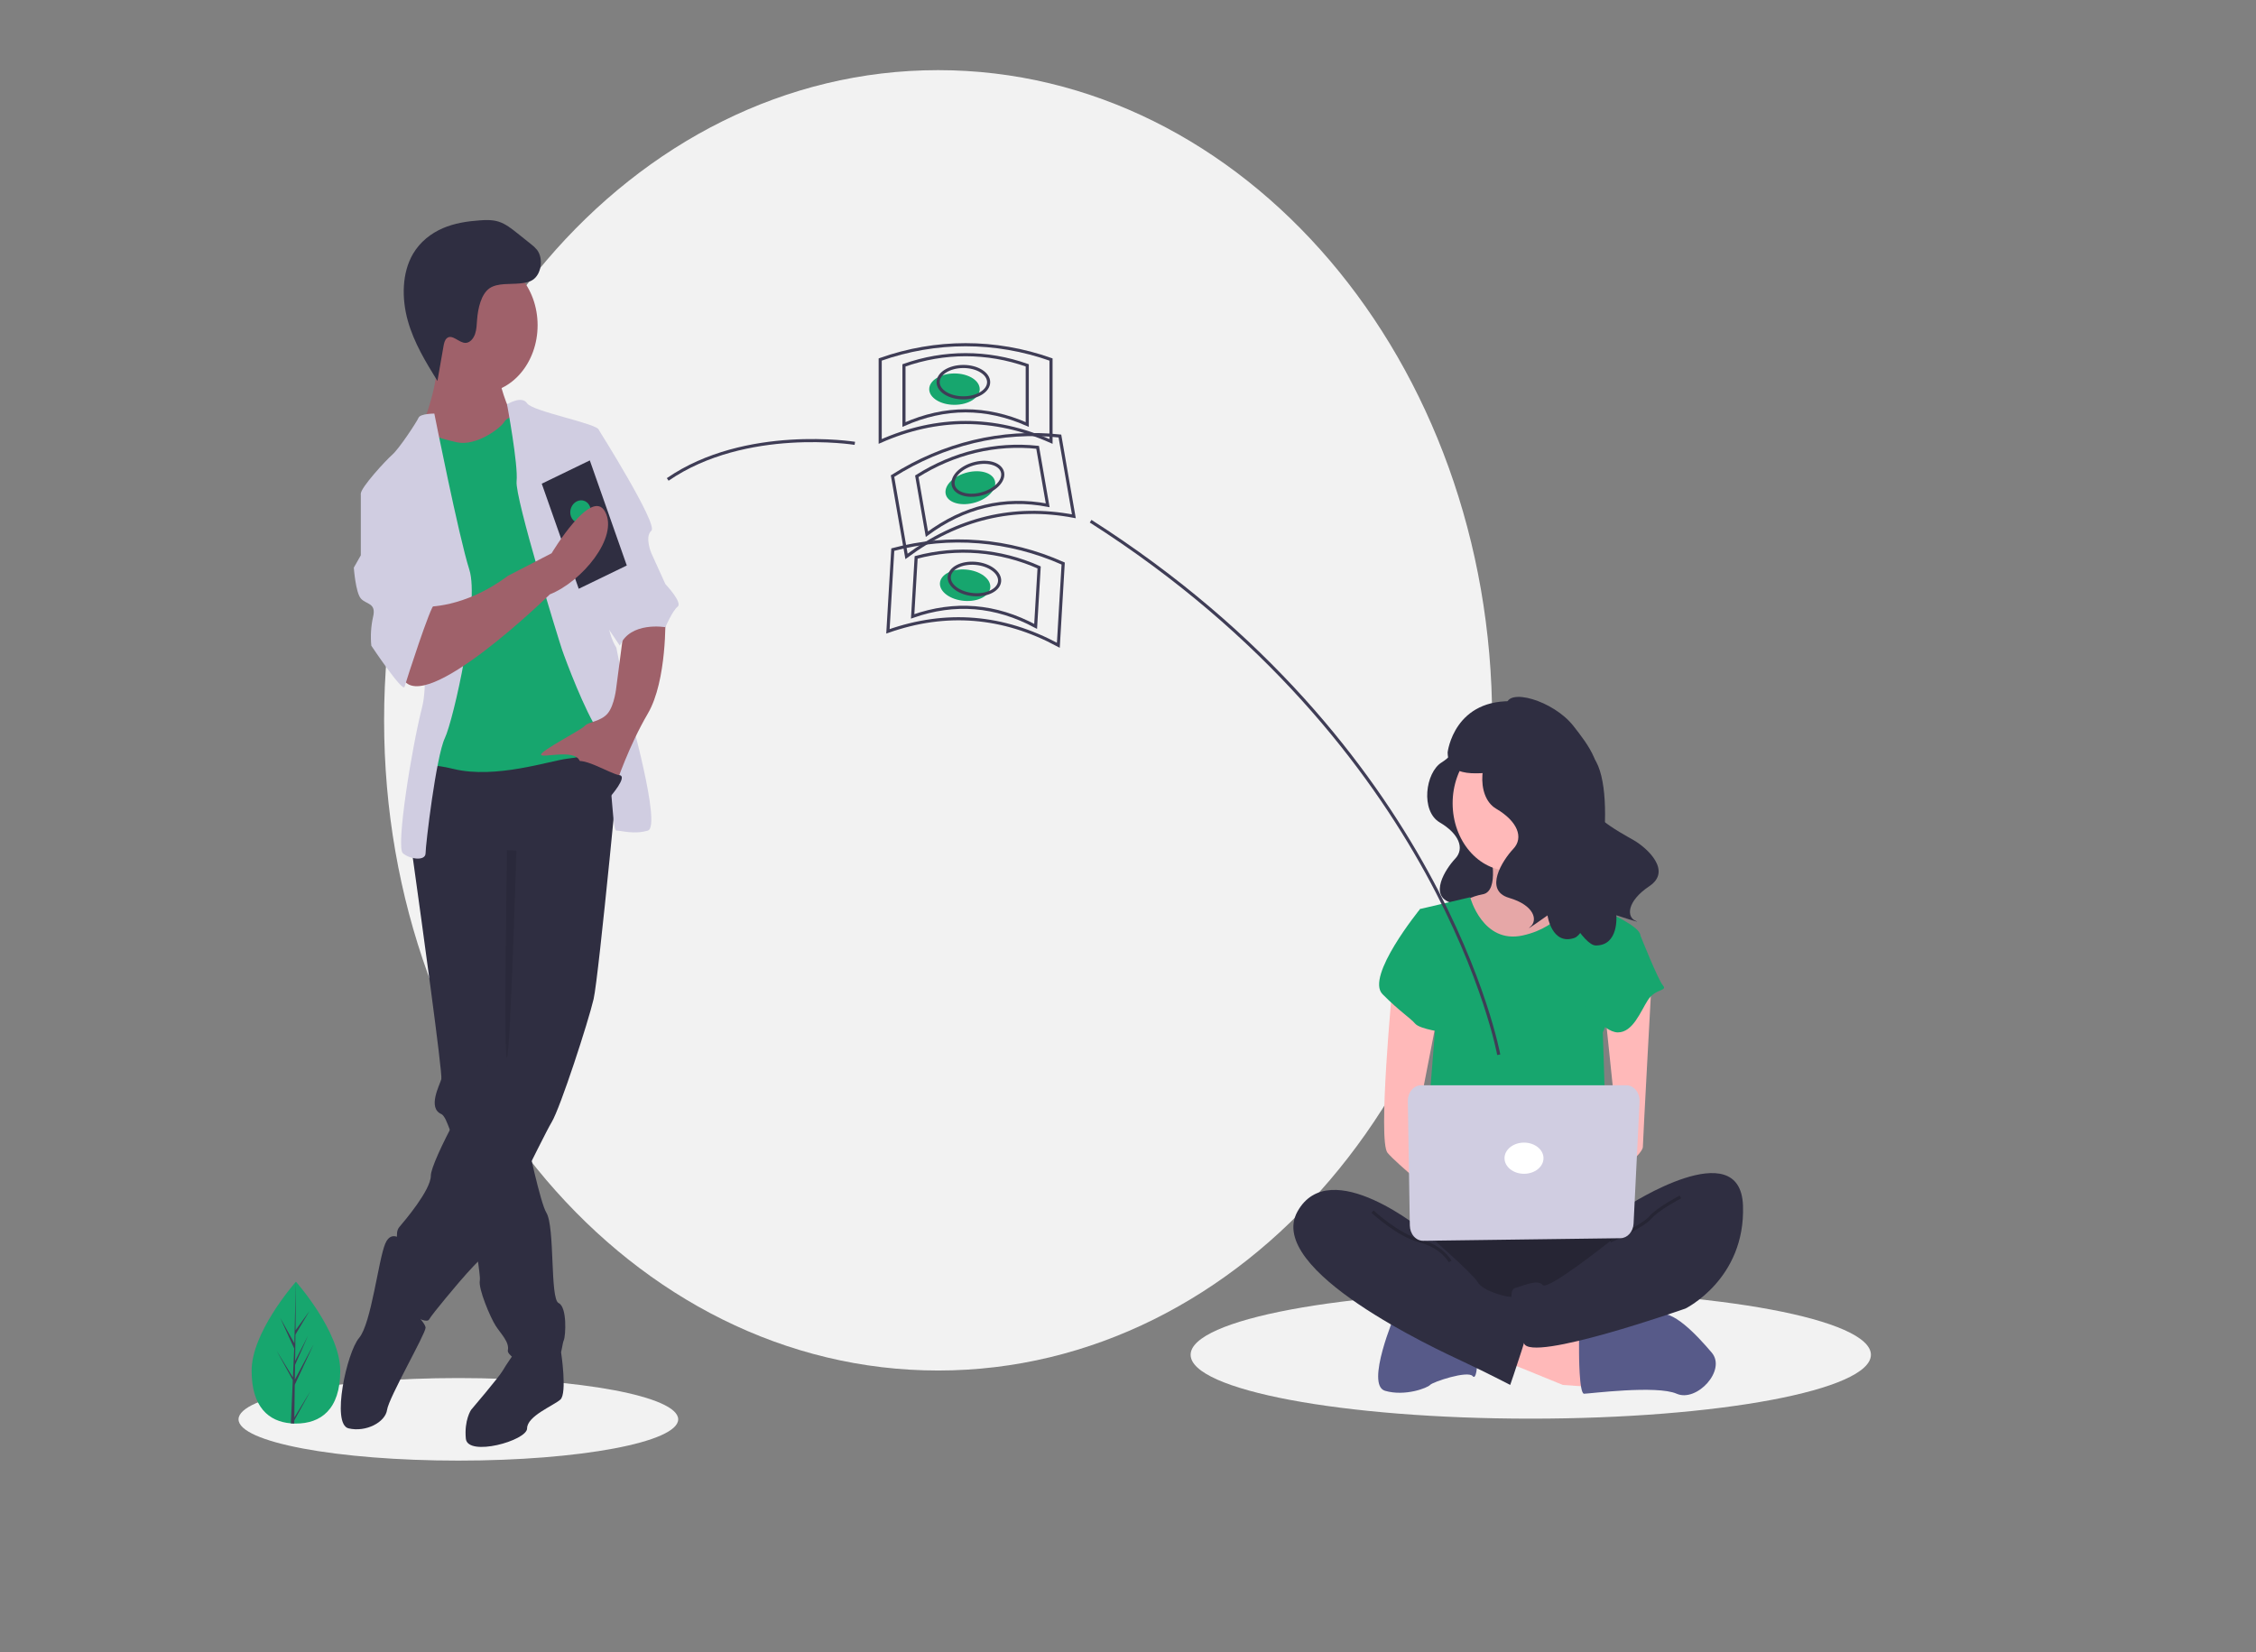 <svg width="1447" height="1060" viewBox="0 0 1447 1060" fill="none" xmlns="http://www.w3.org/2000/svg">
<rect x="0" y="0" width="1447" height="1060" fill="#808080" stroke="none"/>
<g id="undraw_choice_9385 1">
<g id="undraw_transfer_money_rywa 1">
<path id="Vector" d="M601.714 879.209C797.97 879.209 957.066 692.465 957.066 462.105C957.066 231.744 797.97 45 601.714 45C405.459 45 246.363 231.744 246.363 462.105C246.363 692.465 405.459 879.209 601.714 879.209Z" fill="#F2F2F2"/>
<path id="Vector_2" d="M293.997 937C371.868 937 434.995 925.145 434.995 910.52C434.995 895.896 371.868 884.04 293.997 884.04C216.127 884.04 153 895.896 153 910.52C153 925.145 216.127 937 293.997 937Z" fill="#F2F2F2"/>
<path id="Vector_3" d="M981.835 910.083C1102.32 910.083 1200 891.739 1200 869.11C1200 846.482 1102.32 828.138 981.835 828.138C861.346 828.138 763.671 846.482 763.671 869.11C763.671 891.739 861.346 910.083 981.835 910.083Z" fill="#F2F2F2"/>
<path id="Vector_4" d="M933.363 475.283C933.363 475.283 935.22 482.55 924.695 489.09C914.17 495.631 911.074 520.339 923.457 527.606C935.84 534.874 939.554 544.321 933.363 550.861C927.172 557.402 916.027 574.843 930.887 579.204C945.746 583.564 947.603 592.285 943.269 595.918C938.935 599.552 953.175 589.378 953.175 589.378C953.175 589.378 955.652 606.819 968.653 602.459C981.655 598.098 1018.18 515.252 999.61 503.625C981.036 491.997 933.363 475.283 933.363 475.283Z" fill="#2F2E41"/>
<path id="Vector_5" d="M955.803 545.455C955.803 545.455 962.226 571.839 950.987 573.723C944.012 574.999 937.403 578.232 931.72 583.146L952.592 615.184H991.126L1015.21 586.915C1015.21 586.915 983.098 558.647 989.52 541.686C995.942 524.724 955.803 545.455 955.803 545.455Z" fill="#FFB9B9"/>
<path id="Vector_6" opacity="0.1" d="M955.803 545.455C955.803 545.455 962.226 571.839 950.987 573.723C944.012 574.999 937.403 578.232 931.72 583.146L952.592 615.184H991.126L1015.21 586.915C1015.21 586.915 983.098 558.647 989.52 541.686C995.942 524.724 955.803 545.455 955.803 545.455Z" fill="black"/>
<path id="Vector_7" d="M965.437 873.37L1002.36 888.447L1028.05 890.331L1026.45 863.947L973.464 845.554L965.437 873.37Z" fill="#FFB9B9"/>
<path id="Vector_8" d="M1012.8 867.716C1012.8 867.716 1012.8 894.1 1016.01 894.1C1019.22 894.1 1062.57 888.446 1075.42 894.1C1088.26 899.754 1107.53 879.024 1097.9 867.716C1088.26 856.409 1072.55 839.448 1062.74 843.217C1052.94 846.986 1012.8 856.409 1012.8 856.409V867.716Z" fill="#575A89"/>
<path id="Vector_9" d="M894.792 843.217C894.792 843.217 875.525 888.446 888.37 892.216C901.214 895.985 915.664 890.331 917.27 888.446C918.875 886.562 941.353 879.024 944.564 882.793C947.775 886.562 947.775 867.716 947.775 867.716L894.792 843.217Z" fill="#575A89"/>
<path id="Vector_10" d="M910.848 781.026C910.848 781.026 880.342 830.025 902.82 843.217C925.298 856.409 1032.87 856.409 1040.9 843.217C1048.93 830.025 1052.14 788.564 1040.9 784.795C1029.66 781.026 910.848 781.026 910.848 781.026Z" fill="#2F2E41"/>
<path id="Vector_11" opacity="0.2" d="M910.848 781.026C910.848 781.026 880.342 830.025 902.82 843.217C925.298 856.409 1032.87 856.409 1040.9 843.217C1048.93 830.025 1052.14 788.564 1040.9 784.795C1029.66 781.026 910.848 781.026 910.848 781.026Z" fill="black"/>
<path id="Vector_12" d="M968.648 558.647C989.042 558.647 1005.58 539.24 1005.58 515.302C1005.58 491.363 989.042 471.956 968.648 471.956C948.253 471.956 931.72 491.363 931.72 515.302C931.72 539.24 948.253 558.647 968.648 558.647Z" fill="#FFB9B9"/>
<path id="Vector_13" d="M910.848 583.146L942.959 575.608C942.959 575.608 950.987 605.761 976.675 600.107C1002.36 594.454 1008.79 575.608 1008.79 575.608C1008.79 575.608 1028.05 585.031 1029.66 585.031C1031.26 585.031 1052.14 594.454 1052.14 600.107C1052.14 605.761 1028.05 662.298 1028.05 662.298L1031.26 764.065L912.453 760.296L920.481 660.414L910.848 583.146Z" fill="#17A66E"/>
<path id="Vector_14" d="M893.187 632.145C893.187 632.145 883.553 732.027 889.976 739.565C896.398 747.104 922.087 767.834 922.087 767.834V745.219L909.242 716.951L922.087 650.991L893.187 632.145Z" fill="#FFB9B9"/>
<path id="Vector_15" d="M1059.36 629.318C1059.36 629.318 1053.74 732.027 1053.74 735.796C1053.74 739.565 1039.29 752.758 1034.48 752.758C1029.66 752.758 1026.45 743.335 1026.45 743.335L1037.69 728.258L1029.66 650.991L1059.36 629.318Z" fill="#FFB9B9"/>
<path id="Vector_16" d="M1044.11 773.488C1044.11 773.488 1116.36 726.373 1117.96 773.488C1119.57 820.602 1081.04 839.448 1081.04 839.448C1081.04 839.448 981.492 874.484 977.478 861.677C973.464 848.87 965.437 828.14 971.859 826.256C978.281 824.371 986.309 820.602 989.52 824.371C992.731 828.14 1032.87 796.103 1032.87 796.103L1044.11 773.488Z" fill="#2F2E41"/>
<path id="Vector_17" opacity="0.2" d="M1077.83 767.834C1077.83 767.834 1063.38 775.372 1058.56 781.026C1053.74 786.68 1032.87 796.103 1032.87 796.103" stroke="black" stroke-width="2" stroke-miterlimit="10"/>
<path id="Vector_18" d="M920.481 586.915L910.848 583.146C910.848 583.146 875.526 626.491 886.764 637.799C898.003 649.106 904.425 652.875 907.637 656.644C910.848 660.414 926.903 662.298 926.903 662.298L920.481 586.915Z" fill="#17A66E"/>
<path id="Vector_19" d="M1037.69 596.338L1052.14 600.107C1052.14 600.107 1063.38 628.376 1066.59 632.145C1069.8 635.914 1061.77 634.029 1056.95 641.568C1052.14 649.106 1047.32 662.298 1037.69 662.298C1028.05 662.298 1015.21 643.452 1015.21 643.452L1037.69 596.338Z" fill="#17A66E"/>
<path id="Vector_20" d="M914.059 790.449C914.059 790.449 853.048 739.565 832.175 777.257C811.303 814.948 922.087 865.832 938.142 873.37C954.198 880.908 968.648 888.446 968.648 888.446C968.648 888.446 983.098 846.986 983.098 839.448C983.098 831.909 971.859 831.909 968.648 831.909C965.437 831.909 950.987 828.14 947.775 822.487C944.564 816.833 914.059 790.449 914.059 790.449Z" fill="#2F2E41"/>
<path id="Vector_21" opacity="0.2" d="M880.342 777.257C880.342 777.257 896.398 792.333 910.848 796.103C925.298 799.872 930.114 809.295 930.114 809.295" stroke="black" stroke-width="2" stroke-miterlimit="10"/>
<path id="Vector_22" d="M902.984 706.398L904.266 786.191C904.309 788.827 905.237 791.336 906.848 793.172C908.46 795.007 910.625 796.021 912.87 795.991L1039.38 794.323C1041.53 794.294 1043.6 793.307 1045.16 791.56C1046.72 789.812 1047.65 787.436 1047.78 784.91L1051.62 706.785C1051.68 705.427 1051.51 704.067 1051.12 702.789C1050.72 701.511 1050.11 700.342 1049.31 699.352C1048.51 698.363 1047.56 697.575 1046.49 697.037C1045.43 696.498 1044.28 696.22 1043.12 696.22H911.492C910.361 696.22 909.241 696.485 908.198 696.999C907.155 697.513 906.21 698.265 905.418 699.213C904.626 700.161 904.003 701.284 903.585 702.518C903.167 703.751 902.962 705.07 902.984 706.398Z" fill="#D0CDE1"/>
<path id="Vector_23" d="M970.621 460.852C970.621 460.852 972.678 468.902 961.018 476.148C949.359 483.393 945.929 510.766 959.647 518.816C973.364 526.867 977.479 537.333 970.621 544.578C963.762 551.824 951.416 571.145 967.877 575.975C984.338 580.806 986.396 590.466 981.595 594.492C976.793 598.517 992.569 587.246 992.569 587.246C992.569 587.246 995.312 606.568 1009.72 601.737C1024.12 596.907 1038.49 509.102 1022.43 486.487C1007.51 465.46 970.621 460.852 970.621 460.852Z" fill="#2F2E41"/>
<path id="Vector_24" d="M966.239 452.565C966.243 440.771 996.305 449.246 1009.19 465.713C1018.12 477.117 1031.68 494.274 1020.32 506.367C1008.96 518.461 1039.79 534.315 1048.06 539.121C1056.33 543.928 1072.65 558.627 1057.91 568.488C1043.17 578.348 1043.41 588.303 1048.96 590.659C1054.5 593.016 1036.72 587.155 1036.72 587.155C1036.72 587.155 1038.52 606.629 1023.54 606.536C1008.56 606.443 965.586 509.814 975.852 482.956C985.398 457.982 966.239 452.565 966.239 452.565Z" fill="#2F2E41"/>
<path id="Vector_25" d="M972.751 449.98C932.55 447.139 928.515 482.659 928.515 482.659C928.793 503.214 956.603 493.198 964.327 496.263C973.646 488.394 991.608 473.506 1004.45 462.882C995.127 455.173 984.141 450.702 972.751 449.98Z" fill="#2F2E41"/>
<path id="Vector_26" d="M961.298 676.638C961.298 676.638 925.237 478.262 699.526 334.357" stroke="#3F3D56" stroke-width="2" stroke-miterlimit="10"/>
<path id="Vector_27" d="M218.233 879.333C218.233 904.459 205.509 913.232 189.811 913.232C189.448 913.232 189.084 913.227 188.722 913.217C187.995 913.199 187.274 913.158 186.563 913.101C172.396 911.925 161.389 902.7 161.389 879.333C161.389 855.151 187.716 824.638 189.693 822.379L189.697 822.375C189.773 822.288 189.811 822.245 189.811 822.245C189.811 822.245 218.233 854.208 218.233 879.333Z" fill="#17A66E"/>
<path id="Vector_28" d="M188.776 909.388L199.171 892.338L188.75 911.26L188.722 913.217C187.995 913.199 187.274 913.158 186.563 913.102L187.683 887.964L187.674 887.769L187.693 887.732L187.799 885.358L177.352 866.39L187.832 883.578L187.856 884.082L188.703 865.089L179.759 845.488L188.812 861.755L189.693 822.379L189.697 822.245V822.375L189.55 853.426L198.454 841.116L189.513 856.101L189.278 873.105L197.592 856.785L189.243 875.608L189.112 885.061L201.181 862.347L189.067 888.36L188.776 909.388Z" fill="#3F3D56"/>
<path id="Vector_29" d="M353.8 872.824L359.88 867.522C359.88 867.522 363.905 893.909 359.414 897.863C354.923 901.816 338.083 908.405 338.083 916.312C338.083 924.219 299.911 934.761 298.788 922.901C297.665 911.041 302.156 904.451 302.156 904.451C302.156 904.451 320.119 883.367 322.365 879.413C324.61 875.46 330.224 867.553 330.224 867.553L353.8 872.824Z" fill="#2F2E41"/>
<path id="Vector_30" d="M263.984 544.691C263.984 544.691 264.153 545.85 264.444 547.972C264.714 549.856 265.084 552.519 265.534 555.8C270.249 589.575 284.002 689.004 283.07 692.285C281.947 696.238 274.089 710.734 283.07 714.688C283.935 715.07 284.866 716.308 285.866 718.259C287.794 722.46 289.384 726.863 290.615 731.411C295.97 749.649 301.696 778.838 305.008 799.053C306.456 807.935 307.444 815.078 307.736 818.82C307.837 819.685 307.849 820.562 307.77 821.43C306.647 826.701 314.506 845.15 317.874 850.421C321.242 855.693 326.856 860.964 325.733 866.235C324.61 871.506 353.8 886.002 357.168 876.778C360.537 867.553 360.537 862.282 361.659 859.646C362.782 857.011 363.905 838.561 358.291 835.926C352.678 833.29 356.046 787.167 350.432 777.942C348.557 774.872 345.694 764.474 342.697 751.968C341.518 747.066 340.328 741.848 339.16 736.616C334.423 715.175 330.224 693.603 330.224 693.603L331.346 539.419L269.598 530.195L268.015 534.293L264.86 542.424L263.984 544.691Z" fill="#2F2E41"/>
<path id="Vector_31" d="M260.616 797.709C260.616 797.709 251.635 787.167 247.144 797.709C242.653 808.252 238.162 849.104 230.303 858.328C222.444 867.553 212.34 913.676 223.567 916.312C234.794 918.947 247.144 912.358 248.266 904.451C249.389 896.545 272.966 855.693 272.966 851.739C272.966 847.786 257.248 833.29 257.248 833.29L260.616 797.709Z" fill="#2F2E41"/>
<path id="Vector_32" d="M398.708 472.211C398.708 472.211 384.113 626.395 380.745 640.89C377.377 655.386 359.414 710.734 353.8 719.959C348.187 729.183 312.26 804.298 307.77 808.252C303.279 812.205 294.297 822.748 294.297 822.748C294.297 822.748 277.457 842.515 275.211 846.468C272.966 850.421 253.88 838.561 252.757 830.654C251.635 822.748 253.88 809.57 255.003 804.298C256.125 799.027 252.757 791.12 256.125 787.167C259.493 783.213 276.334 763.446 276.334 754.222C276.334 744.997 305.524 690.967 316.751 679.107C327.978 667.247 325.733 647.48 325.733 647.48V567.093L263.984 544.691C263.984 544.691 267.352 481.436 275.211 481.436C283.07 481.436 386.359 460.351 398.708 472.211Z" fill="#2F2E41"/>
<path id="Vector_33" d="M307.77 252.138C328.231 252.138 344.819 232.668 344.819 208.65C344.819 184.633 328.231 165.163 307.77 165.163C287.308 165.163 270.72 184.633 270.72 208.65C270.72 232.668 287.308 252.138 307.77 252.138Z" fill="#9F616A"/>
<path id="Vector_34" d="M320.119 242.913C320.119 242.913 324.61 262.68 330.224 267.952C335.837 273.223 315.629 295.626 315.629 295.626L277.457 298.261L270.72 273.223C270.72 273.223 283.07 244.231 279.702 225.782C276.334 207.333 320.119 242.913 320.119 242.913Z" fill="#9F616A"/>
<path id="Vector_35" d="M335.837 265.316C335.837 265.316 325.733 266.634 323.487 270.587C321.242 274.541 305.524 286.401 293.174 283.765C280.825 281.13 272.966 277.176 270.72 278.494C268.475 279.812 263.984 307.486 263.984 307.486L276.334 349.656L274.089 465.622L270.72 497.25C270.72 497.25 263.984 486.707 290.929 493.296C317.874 499.885 352.678 488.025 363.905 486.707C375.132 485.39 394.218 481.436 395.34 473.529C396.463 465.622 391.972 436.631 391.972 436.631L374.009 348.338L362.782 300.897L335.837 265.316Z" fill="#17A66E"/>
<path id="Vector_36" d="M325.218 259.368C325.218 259.368 334.714 253.456 338.083 258.727C341.451 263.998 384.113 271.905 384.113 275.858C384.113 279.812 393.095 386.554 390.849 395.779C388.604 405.003 395.34 415.546 395.34 415.546L403.199 455.08C403.199 455.08 424.531 530.195 415.549 532.831C406.567 535.466 398.708 532.831 395.34 532.831C391.972 532.831 393.095 482.754 384.113 469.576C375.132 456.398 362.782 423.453 360.537 416.864C358.291 410.275 330.224 319.346 331.346 308.804C332.469 298.261 325.218 259.368 325.218 259.368Z" fill="#D0CDE1"/>
<path id="Vector_37" d="M278.579 265.316C278.579 265.316 269.598 265.316 268.475 267.952C267.352 270.587 256.125 287.719 251.635 291.672C247.144 295.626 231.426 312.757 231.426 316.71C231.426 320.664 263.984 349.656 263.984 349.656C263.984 349.656 277.457 427.406 270.72 453.762C263.984 480.118 253.88 543.373 258.371 547.326C262.862 551.28 272.966 552.598 272.966 547.326C272.966 542.055 279.702 485.389 285.316 473.529C290.929 461.669 307.77 386.554 301.033 365.469C294.297 344.384 278.579 265.316 278.579 265.316Z" fill="#D0CDE1"/>
<path id="Vector_38" d="M426.776 395.779C426.776 395.779 427.899 436.631 415.549 457.716C403.199 478.8 395.34 502.521 395.34 502.521C395.34 502.521 375.132 495.932 371.764 488.025C368.395 480.118 347.064 486.707 347.064 484.072C347.064 481.436 372.886 468.258 375.132 465.622C377.377 462.987 385.236 462.987 389.727 457.716C394.218 452.444 395.34 440.584 395.34 440.584L399.831 406.321L426.776 395.779Z" fill="#9F616A"/>
<path id="Vector_39" d="M333.287 181.837C336.137 181.533 339.077 181.199 341.596 179.604C347.24 176.031 348.737 165.857 344.44 160.269C343.255 158.847 341.93 157.597 340.493 156.544L331.959 149.725C328.185 146.71 324.321 143.645 319.919 142.223C315.937 140.938 311.732 141.07 307.61 141.371C299.609 141.954 291.558 143.16 284.033 146.403C276.507 149.645 269.487 155.07 264.929 162.811C257.703 175.083 257.604 191.634 261.584 205.801C265.563 219.968 273.123 232.305 280.572 244.391L284.437 222.256C284.781 220.284 285.226 218.123 286.623 216.957C290.095 214.056 294.342 220.011 298.604 219.972C301.342 219.948 303.641 217.304 304.678 214.33C305.716 211.356 305.784 208.062 306.024 204.86C306.533 198.079 308.552 188.643 314.023 184.903C319.121 181.418 327.557 182.448 333.287 181.837Z" fill="#2F2E41"/>
<path id="Vector_40" opacity="0.1" d="M331.209 545.754C331.209 545.754 327.417 674.495 325.171 678.448C322.926 682.401 325.171 545.35 325.171 545.35L331.209 545.754Z" fill="black"/>
<path id="Vector_41" d="M375.132 275.858H384.113C384.113 275.858 422.285 336.478 417.794 340.431C413.303 344.384 417.794 354.927 417.794 354.927L426.776 374.694C426.776 374.694 438.003 386.554 434.635 389.19C431.267 391.825 426.776 402.368 426.776 402.368C426.776 402.368 404.322 398.414 397.586 414.228L383.024 392.651L375.132 275.858Z" fill="#D0CDE1"/>
<path id="Vector_42" d="M378.306 295.357L347.486 310.295L371.203 377.709L402.023 362.771L378.306 295.357Z" fill="#2F2E41"/>
<path id="Vector_43" d="M374.694 334.895C378.098 333.245 379.811 328.932 378.52 325.261C377.228 321.59 373.422 319.952 370.017 321.602C366.613 323.252 364.9 327.566 366.192 331.237C367.483 334.907 371.29 336.545 374.694 334.895Z" fill="#17A66E"/>
<path id="Vector_44" d="M352.678 381.283C352.678 381.283 271.843 460.351 258.371 435.313C244.898 410.275 272.966 389.19 272.966 389.19C272.966 389.19 297.665 390.508 325.733 369.423L353.8 354.927C353.8 354.927 379.424 311.987 388.156 328.338C396.887 344.689 373.251 373.147 352.678 381.283Z" fill="#9F616A"/>
<path id="Vector_45" d="M243.776 311.439L231.426 316.71V356.245L226.935 364.151C226.935 364.151 228.058 379.965 231.426 383.919C234.794 387.872 241.53 386.554 239.285 395.779C237.935 401.793 237.555 408.05 238.162 414.228C238.162 414.228 258.371 444.538 259.493 440.584C260.616 436.631 276.334 387.872 278.579 387.872C280.825 387.872 256.125 311.439 256.125 311.439H243.776Z" fill="#D0CDE1"/>
<path id="Vector_46" d="M391.411 511.087C391.411 511.087 403.019 497.909 397.215 497.25C391.411 496.591 371.202 483.413 367.834 490.002C364.466 496.591 391.411 511.087 391.411 511.087Z" fill="#2F2E41"/>
<path id="Vector_47" d="M612.194 259.703C621.138 259.703 628.389 255.197 628.389 249.639C628.389 244.08 621.138 239.575 612.194 239.575C603.249 239.575 595.998 244.08 595.998 249.639C595.998 255.197 603.249 259.703 612.194 259.703Z" fill="#17A66E"/>
<path id="Vector_48" d="M674.118 283.186C637.599 266.996 601.079 266.996 564.56 283.186V230.629C600.284 217.975 638.394 217.975 674.118 230.629V283.186Z" stroke="#3F3D56" stroke-width="2" stroke-miterlimit="10"/>
<path id="Vector_49" d="M658.875 272.317C632.518 260.632 606.16 260.632 579.803 272.317V234.384C605.586 225.252 633.092 225.252 658.875 234.384V272.317Z" stroke="#3F3D56" stroke-width="2" stroke-miterlimit="10"/>
<path id="Vector_50" d="M617.91 255.23C626.855 255.23 634.106 250.724 634.106 245.166C634.106 239.607 626.855 235.102 617.91 235.102C608.965 235.102 601.714 239.607 601.714 245.166C601.714 250.724 608.965 255.23 617.91 255.23Z" stroke="#3F3D56" stroke-width="2" stroke-miterlimit="10"/>
<path id="Vector_51" d="M624.102 322.731C632.866 320.632 639.203 314.515 638.256 309.069C637.309 303.623 629.437 300.91 620.673 303.009C611.909 305.109 605.572 311.226 606.519 316.672C607.466 322.118 615.338 324.831 624.102 322.731Z" fill="#17A66E"/>
<path id="Vector_52" d="M688.777 331.205C650.237 323.914 614.455 332.486 581.431 356.921L572.477 305.425C605.324 284.642 642.665 275.696 679.823 279.709L688.777 331.205Z" stroke="#3F3D56" stroke-width="2" stroke-miterlimit="10"/>
<path id="Vector_53" d="M671.99 324.133C644.174 318.871 618.349 325.058 594.514 342.693L588.052 305.527C611.759 290.527 638.709 284.07 665.527 286.966L671.99 324.133Z" stroke="#3F3D56" stroke-width="2" stroke-miterlimit="10"/>
<path id="Vector_54" d="M628.941 317.007C637.705 314.907 644.042 308.79 643.095 303.344C642.148 297.898 634.276 295.185 625.512 297.285C616.748 299.385 610.411 305.501 611.358 310.947C612.305 316.393 620.177 319.106 628.941 317.007Z" stroke="#3F3D56" stroke-width="2" stroke-miterlimit="10"/>
<path id="Vector_55" d="M635.186 376.744C635.514 371.199 628.547 366.113 619.624 365.384C610.701 364.655 603.201 368.559 602.872 374.104C602.544 379.649 609.511 384.735 618.434 385.464C627.357 386.193 634.857 382.289 635.186 376.744Z" fill="#17A66E"/>
<path id="Vector_56" d="M678.82 413.936C643.346 394.81 606.915 391.834 569.526 405.009L572.634 352.578C609.02 342.866 647.039 345.972 681.928 361.506L678.82 413.936Z" stroke="#3F3D56" stroke-width="2" stroke-miterlimit="10"/>
<path id="Vector_57" d="M664.257 401.851C638.654 388.047 612.36 385.899 585.375 395.408L587.618 357.567C613.88 350.557 641.319 352.799 666.5 364.01L664.257 401.851Z" stroke="#3F3D56" stroke-width="2" stroke-miterlimit="10"/>
<path id="Vector_58" d="M641.152 372.747C641.481 367.202 634.514 362.116 625.591 361.388C616.668 360.659 609.168 364.563 608.839 370.108C608.511 375.653 615.478 380.739 624.401 381.467C633.324 382.196 640.824 378.292 641.152 372.747Z" stroke="#3F3D56" stroke-width="2" stroke-miterlimit="10"/>
<path id="Vector_59" d="M548.289 284.406C548.289 284.406 478.271 273.163 428.269 307.558" stroke="#3F3D56" stroke-width="2" stroke-miterlimit="10"/>
<ellipse id="Ellipse 1" cx="977.5" cy="743" rx="12.5" ry="10" fill="white"/>
</g>
</g>
</svg>
